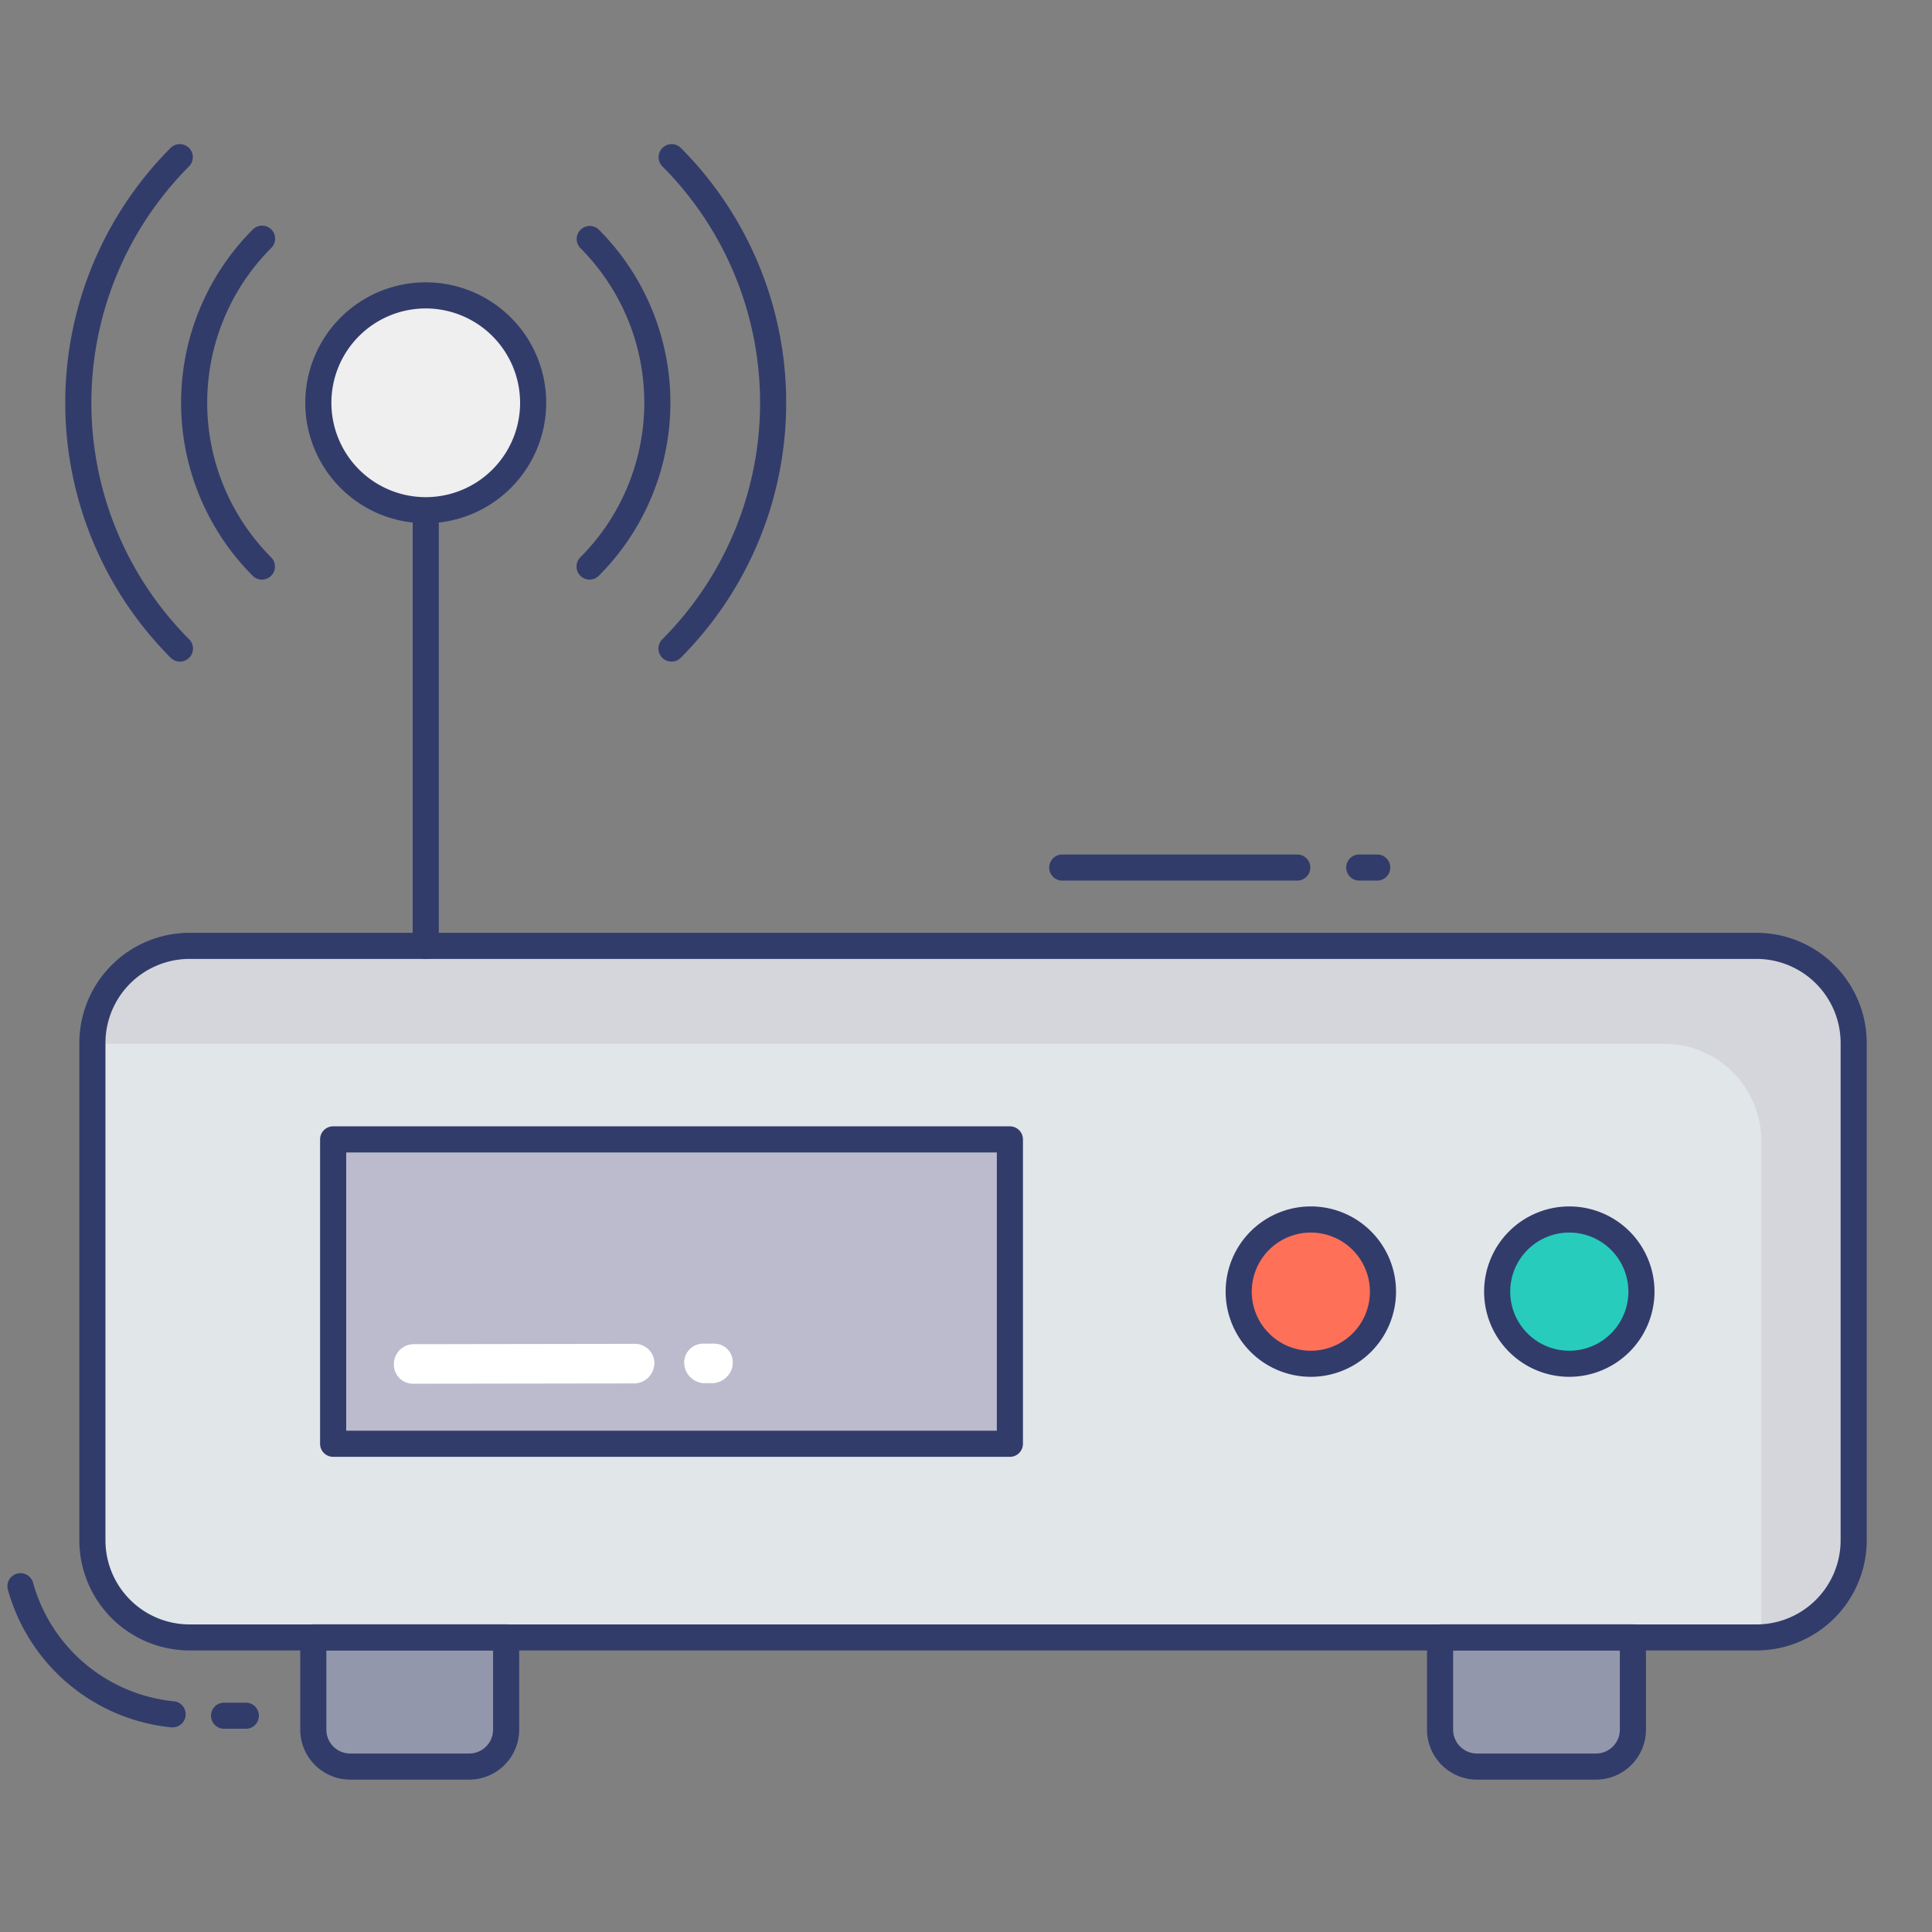 <svg id="color_line" height="512" viewBox="0 0 74 74" width="512" xmlns="http://www.w3.org/2000/svg" data-name="color line"><rect x="0" y="0" width="74" height="74" fill="#808080" stroke="none"/><rect fill="#e1e6e9" height="26.487" rx="3.719" width="67.461" x="3.539" y="36.229"/><path d="m71 39.95v19.05a3.709 3.709 0 0 1 -3.54 3.71v-19.01a3.713 3.713 0 0 0 -3.72-3.72h-60.02a1.087 1.087 0 0 0 -.18.01v-.04a3.713 3.713 0 0 1 3.72-3.72h60.02a3.713 3.713 0 0 1 3.72 3.72z" fill="#d5d6db"/><circle cx="60.109" cy="49.473" fill="#27ccbc" r="2.762"/><path d="m60.109 52.735a3.263 3.263 0 1 1 3.262-3.262 3.267 3.267 0 0 1 -3.262 3.262zm0-5.525a2.263 2.263 0 1 0 2.262 2.263 2.264 2.264 0 0 0 -2.262-2.263z" fill="#323c6b"/><circle cx="50.208" cy="49.473" fill="#fe7058" r="2.762"/><path d="m50.208 52.735a3.263 3.263 0 1 1 3.263-3.262 3.266 3.266 0 0 1 -3.263 3.262zm0-5.525a2.263 2.263 0 1 0 2.263 2.263 2.265 2.265 0 0 0 -2.263-2.263z" fill="#323c6b"/><path d="m12.76 43.641h25.921v11.663h-25.921z" fill="#bbbbcd"/><path d="m38.681 55.8h-25.921a.5.5 0 0 1 -.5-.5v-11.659a.5.5 0 0 1 .5-.5h25.921a.5.5 0 0 1 .5.5v11.659a.5.5 0 0 1 -.5.5zm-25.421-1h24.921v-10.659h-24.921z" fill="#323c6b"/><path d="m16.307 36.729a.5.5 0 0 1 -.5-.5v-16.715a.5.5 0 0 1 1 0v16.715a.5.5 0 0 1 -.5.5z" fill="#323c6b"/><circle cx="16.307" cy="15.428" fill="#eeefee" r="4.114"/><path d="m16.307 20.042a4.614 4.614 0 1 1 4.614-4.614 4.62 4.62 0 0 1 -4.614 4.614zm0-8.228a3.614 3.614 0 1 0 3.614 3.614 3.618 3.618 0 0 0 -3.614-3.614z" fill="#323c6b"/><path d="m25.72 25.341a.5.5 0 0 1 -.354-.853 12.827 12.827 0 0 0 0-18.12.5.5 0 0 1 .707-.707 13.826 13.826 0 0 1 0 19.534.5.5 0 0 1 -.353.146z" fill="#323c6b"/><path d="m6.893 25.341a.5.5 0 0 1 -.354-.146 13.827 13.827 0 0 1 0-19.534.5.5 0 0 1 .707.707 12.829 12.829 0 0 0 0 18.12.5.5 0 0 1 -.353.853z" fill="#323c6b"/><path d="m22.582 22.2a.5.5 0 0 1 -.353-.854 8.385 8.385 0 0 0 0-11.844.5.5 0 0 1 .707-.707 9.384 9.384 0 0 1 0 13.258.5.5 0 0 1 -.354.147z" fill="#323c6b"/><path d="m10.031 22.2a.5.5 0 0 1 -.353-.147 9.384 9.384 0 0 1 0-13.258.5.5 0 1 1 .707.707 8.385 8.385 0 0 0 0 11.844.5.5 0 0 1 -.354.854z" fill="#323c6b"/><path d="m12 62.716h7.385a0 0 0 0 1 0 0v3.534a1.414 1.414 0 0 1 -1.414 1.414h-4.562a1.414 1.414 0 0 1 -1.409-1.414v-3.534a0 0 0 0 1 0 0z" fill="#9297ab"/><path d="m17.967 68.164h-4.558a1.917 1.917 0 0 1 -1.909-1.914v-3.534a.5.5 0 0 1 .5-.5h7.386a.5.5 0 0 1 .5.5v3.534a1.917 1.917 0 0 1 -1.919 1.914zm-5.467-4.948v3.034a.915.915 0 0 0 .914.914h4.558a.915.915 0 0 0 .914-.914v-3.034z" fill="#323c6b"/><path d="m55.159 62.716h7.385a0 0 0 0 1 0 0v3.534a1.414 1.414 0 0 1 -1.414 1.414h-4.558a1.414 1.414 0 0 1 -1.414-1.414v-3.534a0 0 0 0 1 .001 0z" fill="#9297ab"/><g fill="#323c6b"><path d="m61.13 68.164h-4.558a1.917 1.917 0 0 1 -1.914-1.914v-3.534a.5.5 0 0 1 .5-.5h7.386a.5.5 0 0 1 .5.5v3.534a1.916 1.916 0 0 1 -1.914 1.914zm-5.472-4.948v3.034a.915.915 0 0 0 .914.914h4.558a.915.915 0 0 0 .914-.914v-3.034z"/><path d="m9.417 66.216h-.834a.5.5 0 1 1 0-1h.834a.5.5 0 1 1 0 1z"/><path d="m6.584 66.159a.453.453 0 0 1 -.052 0 7.248 7.248 0 0 1 -6.232-5.278.5.5 0 0 1 .965-.262 6.242 6.242 0 0 0 5.372 4.542.5.5 0 0 1 -.05 1z"/><path d="m49.688 33.729h-9a.5.5 0 0 1 0-1h9a.5.5 0 0 1 0 1z"/><path d="m52.75 33.729h-.687a.5.5 0 0 1 0-1h.687a.5.5 0 0 1 0 1z"/><path d="m67.281 63.216h-60.023a4.224 4.224 0 0 1 -4.219-4.216v-19.052a4.224 4.224 0 0 1 4.219-4.219h60.023a4.224 4.224 0 0 1 4.219 4.219v19.052a4.224 4.224 0 0 1 -4.219 4.216zm-60.023-26.487a3.223 3.223 0 0 0 -3.219 3.219v19.052a3.223 3.223 0 0 0 3.219 3.219h60.023a3.223 3.223 0 0 0 3.219-3.219v-19.052a3.223 3.223 0 0 0 -3.219-3.219z"/></g><path d="m26.205 52.165a.729.729 0 0 1 .757-.7h.376a.712.712 0 0 1 .729.735 1.184 1.184 0 0 1 -.021.178.817.817 0 0 1 -.736.6h-.377a.8.8 0 0 1 -.728-.813z" fill="#fff"/><path d="m15.087 52.235a.762.762 0 0 1 .767-.75l8.493-.013a.75.75 0 0 1 .719.768.913.913 0 0 1 -.031.168.774.774 0 0 1 -.746.58l-8.489.012a.733.733 0 0 1 -.713-.765z" fill="#fff"/></svg>